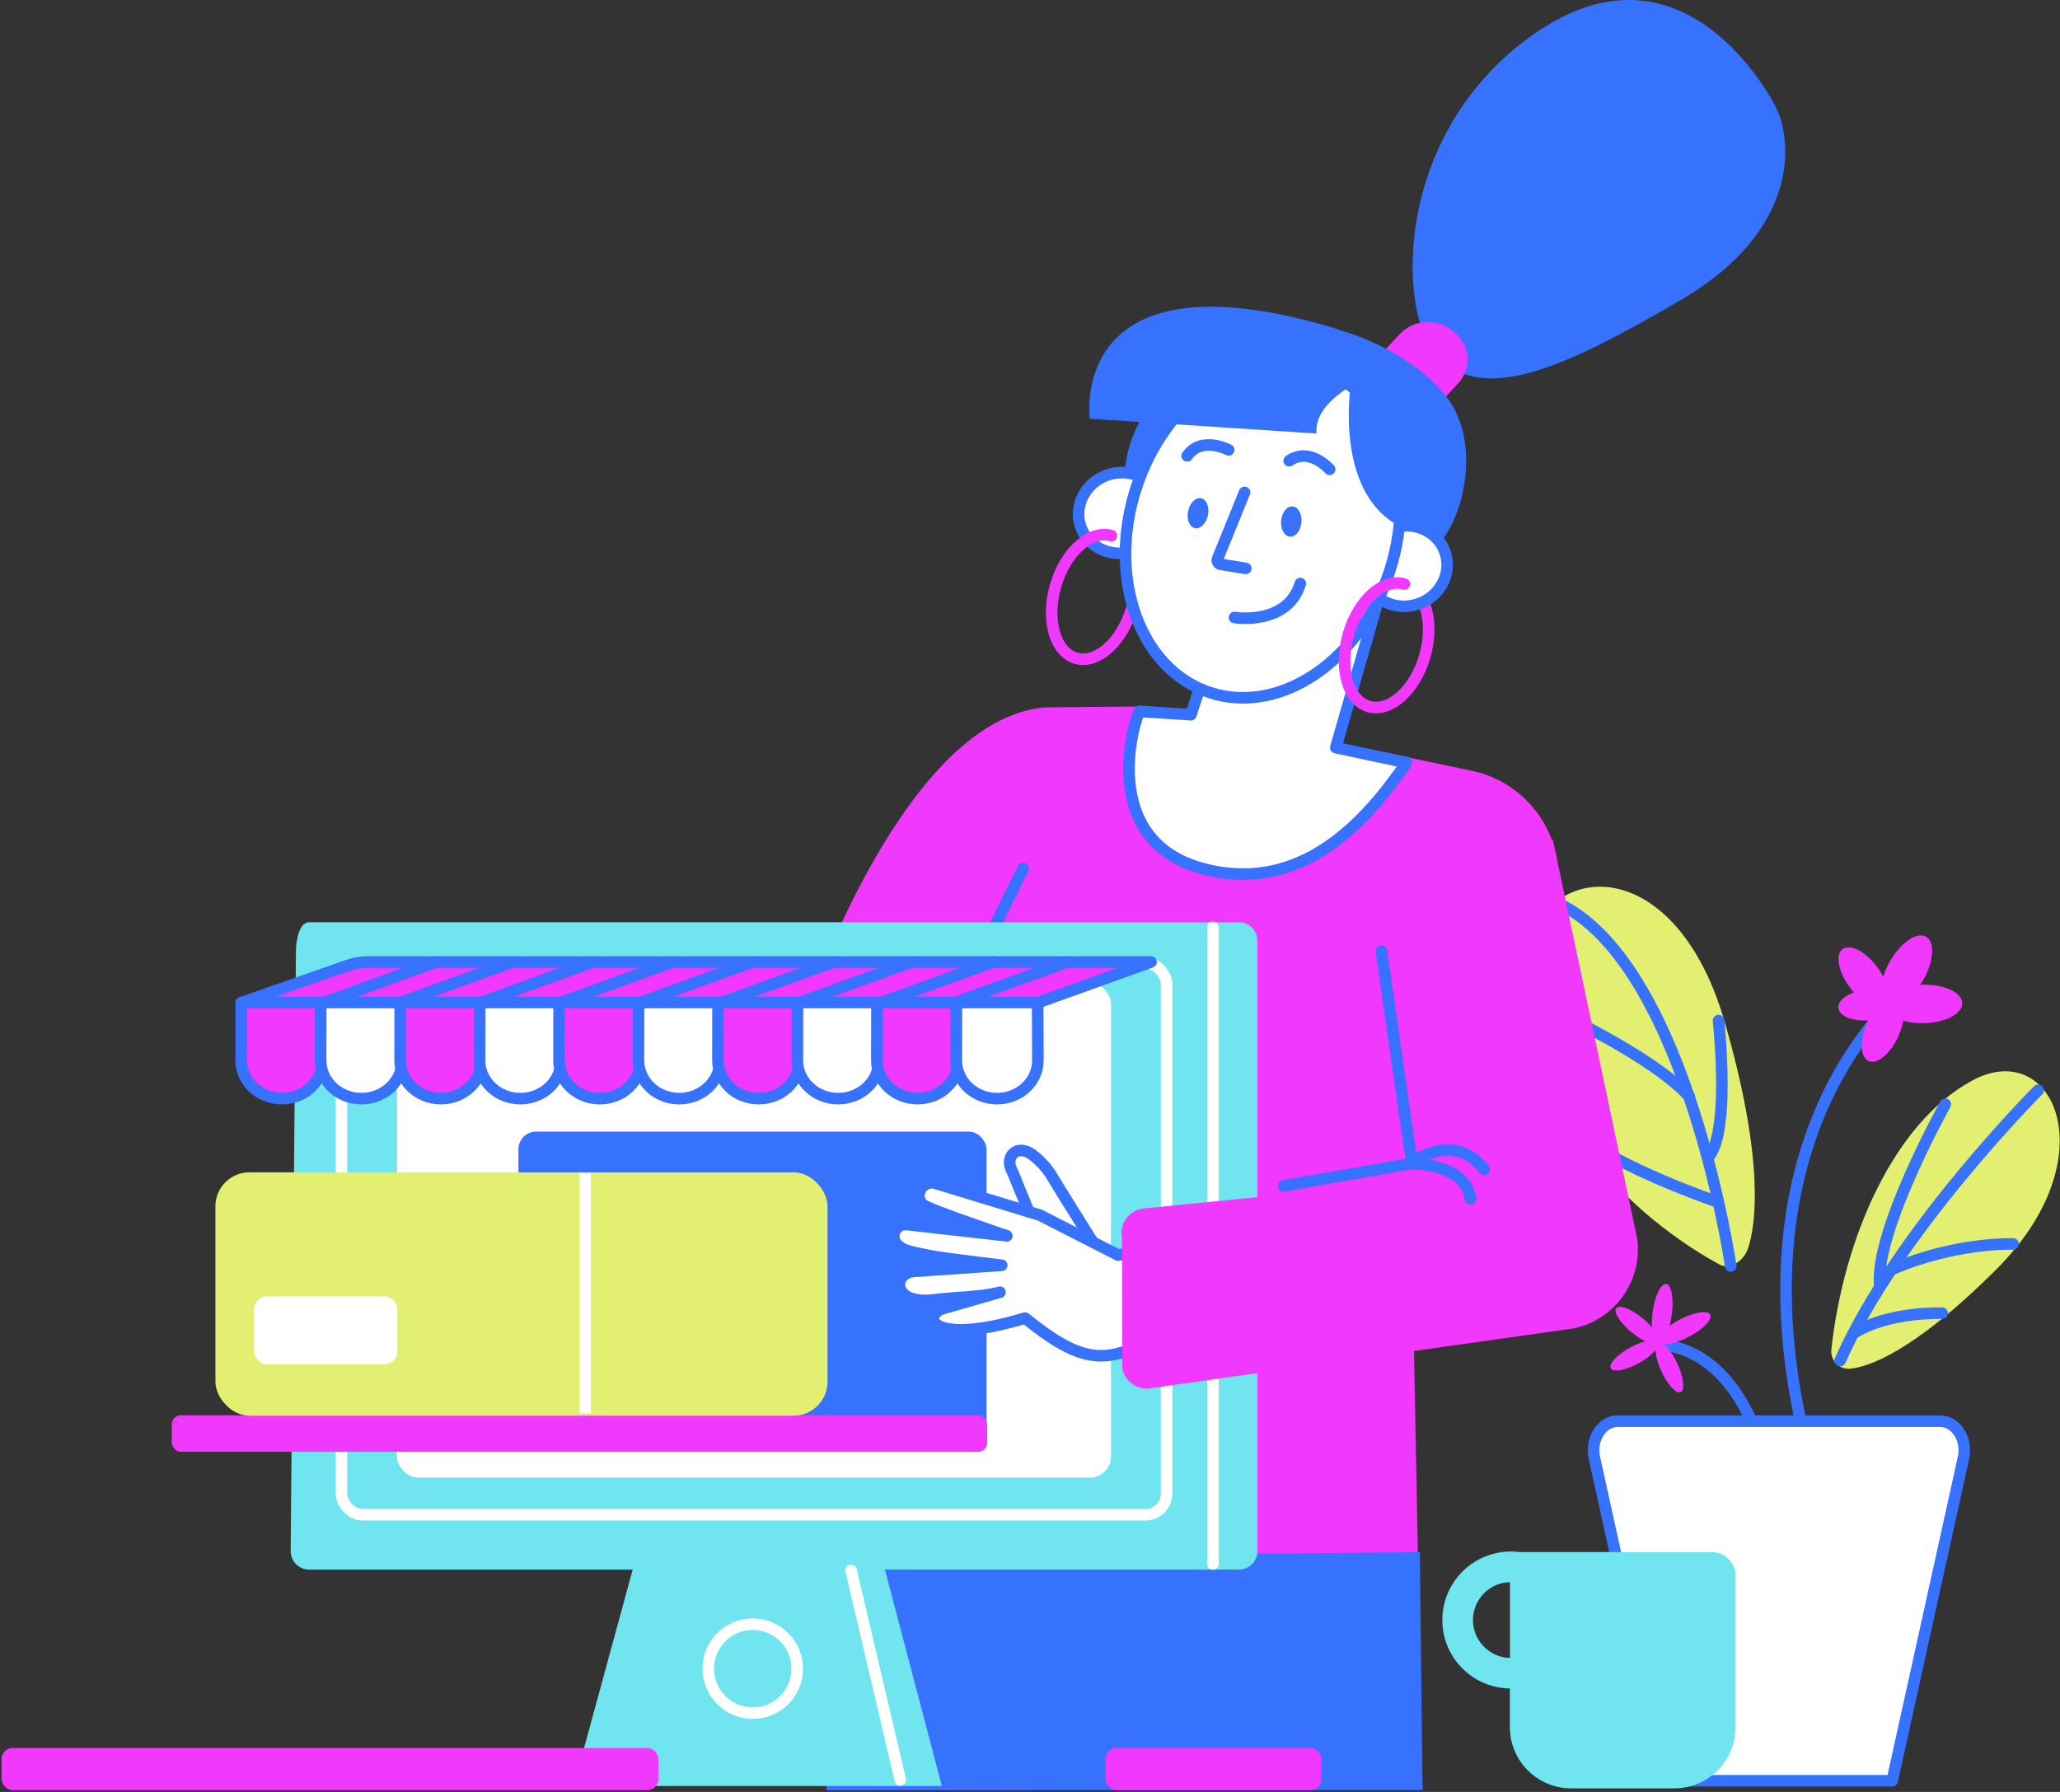 <?xml version="1.0" encoding="UTF-8"?>
<svg width="1069px" height="930px" viewBox="0 0 1069 930" version="1.1" xmlns="http://www.w3.org/2000/svg" xmlns:xlink="http://www.w3.org/1999/xlink">
    <rect x="0" y="0" width="1069" height="930" fill="#333333" stroke="none"/>
    <title>eCommerce_solid III</title>
    <g id="Page-1" stroke="none" stroke-width="1" fill="none" fill-rule="evenodd">
        <g id="eCommerce_solid-III" transform="translate(0.84, 0.001)">
            <g id="flower" transform="translate(789.664, 460.196)">
                <path d="M195.636,56.372 C195.636,56.372 107.056,127.232 146.386,288.202" id="Path" stroke="#3772FF" stroke-width="6" stroke-linecap="round" stroke-linejoin="round"></path>
                <path d="M162.956,248.052 C160.678,246.081 159.515,243.116 159.846,240.122 C166.196,182.122 192.346,122.402 233.126,100.502 C275.046,77.982 303.646,140.502 245.536,198.502 C201.806,242.202 178.456,249.322 169.536,250.162 C167.128,250.378 164.737,249.601 162.916,248.012 L162.956,248.052 Z" id="Path" fill="#E2EF70" fill-rule="nonzero"></path>
                <path d="M121.696,286.402 C121.696,286.402 109.106,240.862 70.836,237.562" id="Path" stroke="#3772FF" stroke-width="6" stroke-linecap="round" stroke-linejoin="round"></path>
                <path d="M267.136,105.662 C267.136,105.662 193.776,179.152 164.426,245.912" id="Path" stroke="#3772FF" stroke-width="6" stroke-linecap="round" stroke-linejoin="round"></path>
                <path d="M254.126,185.392 C254.126,185.392 223.976,184.392 191.486,198.552" id="Path" stroke="#3772FF" stroke-width="6" stroke-linecap="round" stroke-linejoin="round"></path>
                <path d="M218.966,112.922 C218.966,112.922 182.246,178.732 184.966,207.012" id="Path" stroke="#3772FF" stroke-width="6" stroke-linecap="round" stroke-linejoin="round"></path>
                <path d="M217.336,221.332 C217.336,221.332 189.826,220.332 171.916,231.442" id="Path" stroke="#3772FF" stroke-width="6" stroke-linecap="round" stroke-linejoin="round"></path>
                <path d="M111.146,194.992 C108.006,197.162 104.436,197.542 101.606,195.992 C46.896,165.892 0.746,109.712 0.006,49.052 C-0.754,-13.288 76.596,-26.368 104.506,70.222 C125.506,142.912 120.506,175.592 116.736,187.312 C115.755,190.414 113.793,193.113 111.146,195.002 L111.146,194.992 Z" id="Path" fill="#E2EF70" fill-rule="nonzero"></path>
                <path d="M107.626,196.802 C107.626,196.802 85.346,44.882 21.296,10.262" id="Path" stroke="#3772FF" stroke-width="6" stroke-linecap="round" stroke-linejoin="round"></path>
                <path d="M3.186,58.412 C17.186,64.722 67.186,88.072 86.186,108.992" id="Path" stroke="#3772FF" stroke-width="6" stroke-linecap="round" stroke-linejoin="round"></path>
                <path d="M101.326,69.492 C103.326,90.902 105.326,128.192 96.446,139.882" id="Path" stroke="#3772FF" stroke-width="6" stroke-linecap="round" stroke-linejoin="round"></path>
                <path d="M99.416,163.102 C99.416,163.102 50.126,146.202 27.966,128.272" id="Path" stroke="#3772FF" stroke-width="6" stroke-linecap="round" stroke-linejoin="round"></path>
                <ellipse id="Oval" fill="#F038FF" fill-rule="nonzero" transform="translate(72.069, 221.417) rotate(-82.27) translate(-72.069, -221.417) " cx="72.069" cy="221.417" rx="15.37" ry="5.01"></ellipse>
                <ellipse id="Oval" fill="#F038FF" fill-rule="nonzero" transform="translate(59.092, 227.661) rotate(-50.48) translate(-59.092, -227.661) " cx="59.092" cy="227.661" rx="4.63" ry="14.03"></ellipse>
                <ellipse id="Oval" fill="#F038FF" fill-rule="nonzero" transform="translate(83.457, 229.159) rotate(-27.66) translate(-83.457, -229.159) " cx="83.457" cy="229.159" rx="15.24" ry="5.05"></ellipse>
                <ellipse id="Oval" fill="#F038FF" fill-rule="nonzero" transform="translate(57.651, 243.226) rotate(-28.74) translate(-57.651, -243.226) " cx="57.651" cy="243.226" rx="14" ry="4.64"></ellipse>
                <ellipse id="Oval" fill="#F038FF" fill-rule="nonzero" transform="translate(75.786, 249.476) rotate(-24.52) translate(-75.786, -249.476) " cx="75.786" cy="249.476" rx="4.61" ry="14.1"></ellipse>
                <ellipse id="Oval" fill="#F038FF" fill-rule="nonzero" transform="translate(198.866, 43.631) rotate(-60.2) translate(-198.866, -43.631) " cx="198.866" cy="43.631" rx="20.36" ry="9.91"></ellipse>
                <ellipse id="Oval" fill="#F038FF" fill-rule="nonzero" transform="translate(207.596, 60.836) rotate(-1.16) translate(-207.596, -60.836) " cx="207.596" cy="60.836" rx="20.18" ry="10"></ellipse>
                <ellipse id="Oval" fill="#F038FF" fill-rule="nonzero" transform="translate(176.517, 46.956) rotate(-36.62) translate(-176.517, -46.956) " cx="176.517" cy="46.956" rx="8.86" ry="18.16"></ellipse>
                <ellipse id="Oval" fill="#F038FF" fill-rule="nonzero" transform="translate(186.596, 73.87) rotate(-65.96) translate(-186.596, -73.87) " cx="186.596" cy="73.87" rx="18.2" ry="8.84"></ellipse>
                <ellipse id="Oval" fill="#F038FF" fill-rule="nonzero" transform="translate(179.642, 61.219) rotate(-6.15) translate(-179.642, -61.219) " cx="179.642" cy="61.219" rx="16.27" ry="8.06"></ellipse>
                <path d="M228.416,296.382 L191.416,463.992 L73.866,463.992 L36.866,296.382 C34.746,286.802 40.726,277.382 48.936,277.382 L216.336,277.382 C224.556,277.402 230.496,286.802 228.416,296.382 Z" id="Path" stroke="#3772FF" stroke-width="6" fill="#FFFFFF" fill-rule="nonzero" stroke-linecap="round" stroke-linejoin="round"></path>
            </g>
            <g id="woman" transform="translate(405.29, 0)">
                <path d="M402.01,446.999 C398.464,423.572 380.717,404.824 357.52,399.999 C338.24,395.999 318.67,391.869 313.18,390.489 L312.44,393.489 L189.32,384.019 L187.98,366.639 L136.1,367.109 C77.5,372.489 33.66,466.109 12,523.019 L1.13686838e-13,554.619 L91.4,519.869 C91.12,537.019 92.75,554.149 97.05,570.249 C119.11,652.819 75.51,677.869 75.51,677.869 L51.87,786.139 L22.87,784.139 L22.87,929.059 L332.02,928.429 L327.2,678.639 L402.01,446.999 Z M327.27,585.999 L327.27,584.759 L327.42,585.969 L327.27,585.999 Z" id="body" fill="#F038FF" fill-rule="nonzero"></path>
                <polygon id="Path" fill="#3772FF" fill-rule="nonzero" points="330.67 805.549 25.79 808.479 22.93 929.059 332.08 929.059"></polygon>
                <line x1="124.76" y1="450.769" x2="106.48" y2="487.949" id="Path" stroke="#3772FF" stroke-width="6" stroke-linecap="round" stroke-linejoin="round"></line>
                <path d="M304.6,366.799 C315.46,369.589 328.21,357.979 333.23,340.619 C335.95,331.209 335.85,322.019 333.49,315.019" id="Path" stroke="#F038FF" stroke-width="6" stroke-linecap="round" stroke-linejoin="round"></path>
                <path d="M152.61,341.719 C163.48,344.509 176.23,332.909 181.25,315.549 C183.97,306.129 183.87,296.939 181.5,289.949" id="Path" stroke="#F038FF" stroke-width="6" stroke-linecap="round" stroke-linejoin="round"></path>
                <path d="M340.44,185.889 C319.16,165.489 315.33,72.509 386.97,19.729 C459.49,-33.701 505.09,36.339 514.87,54.519 C524.65,72.699 527.77,119.519 466.37,155.519 C404.97,191.519 364.74,209.179 340.44,185.889 Z" id="Path" fill="#3772FF" fill-rule="nonzero"></path>
                <path d="M301.11,221.759 L302.45,222.899 C310.72,229.64 322.802,228.809 330.07,220.999 L350.35,199.179 C353.83,195.58 355.662,190.7 355.41,185.7 C355.158,180.7 352.844,176.029 349.02,172.799 L347.68,171.659 C339.41,164.917 327.328,165.748 320.06,173.559 L299.78,195.369 C296.297,198.968 294.463,203.85 294.715,208.852 C294.967,213.854 297.283,218.528 301.11,221.759 Z" id="Path" fill="#F038FF" fill-rule="nonzero"></path>
                <ellipse id="Oval" fill="#3772FF" fill-rule="nonzero" transform="translate(233.292, 221.376) rotate(-43.92) translate(-233.292, -221.376) " cx="233.292" cy="221.376" rx="66.69" ry="40.49"></ellipse>
                <path d="M248.75,249.769 C269.94,279.399 298.44,293.529 322.51,292.929 C348.08,292.299 366.72,236.929 345.51,207.319 C324.3,177.709 266.51,158.319 246.51,171.739 C226.51,185.159 227.56,220.149 248.75,249.769 Z" id="Path" fill="#3772FF" fill-rule="nonzero"></path>
                <ellipse id="Oval" stroke="#3772FF" stroke-width="5.996" fill="#FFFFFF" fill-rule="nonzero" stroke-linecap="round" stroke-linejoin="round" transform="translate(323.041, 293.742) rotate(-18.072) translate(-323.041, -293.742) " cx="323.041" cy="293.742" rx="21.905" ry="20.825"></ellipse>
                <ellipse id="Oval" stroke="#3772FF" stroke-width="6" fill="#FFFFFF" fill-rule="nonzero" stroke-linecap="round" stroke-linejoin="round" transform="translate(175.401, 266.207) rotate(-18.14) translate(-175.401, -266.207) " cx="175.401" cy="266.207" rx="21.92" ry="20.84"></ellipse>
                <path d="M221.61,341.369 L211.87,370.929 L185.23,369.199 C182.64,372.859 160.72,442.959 227.71,452.809 C271.71,459.279 302.37,427.149 323.71,395.809 L287.05,387.999 L311.21,303.809 L221.61,341.369 Z" id="Path" stroke="#3772FF" stroke-width="6" fill="#FFFFFF" fill-rule="nonzero" stroke-linecap="round" stroke-linejoin="round"></path>
                <ellipse id="Oval" stroke="#3772FF" stroke-width="6" fill="#FFFFFF" fill-rule="nonzero" stroke-linecap="round" stroke-linejoin="round" transform="translate(249.233, 274.816) rotate(-72.24) translate(-249.233, -274.816) " cx="249.233" cy="274.816" rx="88.98" ry="69.22"></ellipse>
                <path d="M240.34,294.999 L227.34,292.869 C226.702,292.767 226.145,292.379 225.828,291.817 C225.511,291.254 225.467,290.577 225.71,289.979 L239.71,255.549" id="Path" stroke="#3772FF" stroke-width="6" stroke-linecap="round" stroke-linejoin="round"></path>
                <path d="M283.87,243.589 C283.87,243.589 273.63,231.709 262.87,239.119" id="Path" stroke="#3772FF" stroke-width="6" stroke-linecap="round" stroke-linejoin="round"></path>
                <path d="M231.46,233.489 C231.46,233.489 217.37,226.039 209.93,236.579" id="Path" stroke="#3772FF" stroke-width="6" stroke-linecap="round" stroke-linejoin="round"></path>
                <ellipse id="Oval" fill="#3772FF" fill-rule="nonzero" transform="translate(263.953, 270.668) rotate(-84.51) translate(-263.953, -270.668) " cx="263.953" cy="270.668" rx="7.88" ry="5.28"></ellipse>
                <ellipse id="Oval" fill="#3772FF" fill-rule="nonzero" transform="translate(215.562, 266.341) rotate(-78.465) translate(-215.562, -266.341) " cx="215.562" cy="266.341" rx="7.912" ry="5.261"></ellipse>
                <path d="M303.01,196.099 C303.01,196.099 275.39,207.529 277.06,224.999 L159.38,217.309 C159.38,217.309 147.13,127.999 287.87,170.769 L303.01,196.099 Z" id="Path" fill="#3772FF" fill-rule="nonzero"></path>
                <path d="M294.81,200.079 C294.81,200.079 285.49,258.609 323.3,274.609 L323.96,222.789 L294.81,200.079 Z" id="Path" fill="#3772FF" fill-rule="nonzero"></path>
                <path d="M170.63,277.999 C159.63,274.839 146.69,286.509 141.63,304.069 C136.57,321.629 141.31,338.439 152.25,341.609 L152.63,341.709" id="Path" stroke="#F038FF" stroke-width="6" stroke-linecap="round" stroke-linejoin="round"></path>
                <path d="M322.61,303.089 C311.67,299.929 298.68,311.599 293.61,329.159 C288.54,346.719 293.28,363.529 304.23,366.689 L304.61,366.799" id="Path" stroke="#F038FF" stroke-width="6" stroke-linecap="round" stroke-linejoin="round"></path>
                <path d="M234.48,320.469 C234.48,320.469 261.92,324.949 268.65,302.819" id="Path" stroke="#3772FF" stroke-width="6" stroke-linecap="round" stroke-linejoin="round"></path>
            </g>
            <g id="computer" transform="translate(0, 478.639)">
                <polygon id="Path" fill="#70E4EF" fill-rule="nonzero" points="328.65 331.66 296.87 448.29 487.91 448.29 456.98 330.68"></polygon>
                <path d="M642.1,335.98 L159.57,335.98 C154.291,335.964 150.016,331.689 150,326.41 L152.73,15.11 C152.73,9.85 154.31,-5.68434189e-14 159.57,-5.68434189e-14 L642.1,-5.68434189e-14 C647.379,0.016 651.654,4.291 651.67,9.57 L651.67,326.41 C651.654,331.689 647.379,335.964 642.1,335.98 L642.1,335.98 Z" id="Path" fill="#70E4EF" fill-rule="nonzero"></path>
                <rect id="screen" fill="#FFFFFF" fill-rule="nonzero" x="205.15" y="31.36" width="370.56" height="256.86" rx="11"></rect>
                <rect id="Rectangle" fill="#3772FF" fill-rule="nonzero" x="268.17" y="108.64" width="242.93" height="166.12" rx="9.24"></rect>
                <circle id="Oval" stroke="#FFFFFF" stroke-width="6" stroke-linecap="round" stroke-linejoin="round" cx="389.78" cy="387.37" r="23.08"></circle>
                <line x1="440.81" y1="336.38" x2="466.35" y2="445.12" id="Path" stroke="#FFFFFF" stroke-width="6" stroke-linecap="round" stroke-linejoin="round"></line>
                <rect id="screen-2" stroke="#FFFFFF" stroke-width="6" stroke-linecap="round" stroke-linejoin="round" x="176.34" y="21.09" width="428.19" height="286.4" rx="11"></rect>
                <line x1="628.59" y1="2.65" x2="628.59" y2="333.02" id="line" stroke="#FFFFFF" stroke-width="6" stroke-linecap="round" stroke-linejoin="round"></line>
                <g id="marquise" transform="translate(124.31, 20.62)" stroke="#3772FF" stroke-linecap="round" stroke-linejoin="round" stroke-width="6">
                    <path d="M413.42,21.13 L0.06,21.13 L55.27,1.8 C58.681,0.609 62.267,0.001 65.88,-5.68434189e-14 L472.15,-5.68434189e-14 L413.42,21.13 Z" id="Path" fill="#F038FF" fill-rule="nonzero"></path>
                    <path d="M42.23,21.05 L0.06,21.05 C0.06,21.05 5.68434189e-14,50.65 5.68434189e-14,51.05 C5.68434189e-14,62.05 9.48,70.92 21.18,70.92 C32.88,70.92 42.35,62.03 42.35,51.05 C42.35,50.32 42.23,21.05 42.23,21.05 Z" id="Path" fill="#F038FF" fill-rule="nonzero"></path>
                    <path d="M83.46,21.05 L41.29,21.05 C41.29,21.05 41.23,50.65 41.23,51.05 C41.23,62.05 50.71,70.92 62.41,70.92 C74.11,70.92 83.59,62.03 83.59,51.05 C83.59,50.32 83.46,21.05 83.46,21.05 Z" id="Path" fill="#FFFFFF" fill-rule="nonzero"></path>
                    <path d="M124.69,21.05 L82.53,21.05 C82.53,21.05 82.47,50.65 82.47,51.05 C82.47,62.05 91.95,70.92 103.64,70.92 C115.33,70.92 124.85,62.02 124.85,51.04 C124.85,50.32 124.69,21.05 124.69,21.05 Z" id="Path" fill="#F038FF" fill-rule="nonzero"></path>
                    <path d="M165.93,21.05 L123.76,21.05 C123.76,21.05 123.7,50.65 123.7,51.05 C123.7,62.05 133.18,70.92 144.88,70.92 C156.58,70.92 166.05,62.03 166.05,51.05 C166.05,50.32 165.93,21.05 165.93,21.05 Z" id="Path" fill="#FFFFFF" fill-rule="nonzero"></path>
                    <path d="M207.16,21.05 L164.99,21.05 C164.99,21.05 164.93,50.65 164.93,51.05 C164.93,62.05 174.41,70.92 186.11,70.92 C197.81,70.92 207.29,62.03 207.29,51.05 C207.29,50.32 207.16,21.05 207.16,21.05 Z" id="Path" fill="#F038FF" fill-rule="nonzero"></path>
                    <path d="M248.39,21.05 L206.23,21.05 C206.23,21.05 206.17,50.65 206.17,51.05 C206.17,62.05 215.65,70.92 227.34,70.92 C239.03,70.92 248.52,62.03 248.52,51.05 C248.52,50.32 248.39,21.05 248.39,21.05 Z" id="Path" fill="#FFFFFF" fill-rule="nonzero"></path>
                    <path d="M289.63,21.05 L247.46,21.05 C247.46,21.05 247.4,50.65 247.4,51.05 C247.4,62.05 256.88,70.92 268.58,70.92 C280.28,70.92 289.75,62.03 289.75,51.05 C289.75,50.32 289.63,21.05 289.63,21.05 Z" id="Path" fill="#F038FF" fill-rule="nonzero"></path>
                    <path d="M330.85,21.05 L288.69,21.05 C288.69,21.05 288.63,50.65 288.63,51.05 C288.63,62.05 298.11,70.92 309.81,70.92 C321.51,70.92 330.99,62.03 330.99,51.05 C330.99,50.32 330.85,21.05 330.85,21.05 Z" id="Path" fill="#FFFFFF" fill-rule="nonzero"></path>
                    <path d="M372.09,21.05 L329.93,21.05 C329.93,21.05 329.86,50.65 329.86,51.05 C329.86,62.05 339.35,70.92 351.04,70.92 C362.73,70.92 372.22,62.03 372.22,51.05 C372.22,50.32 372.09,21.05 372.09,21.05 Z" id="Path" fill="#F038FF" fill-rule="nonzero"></path>
                    <path d="M413.33,21.05 L371.16,21.05 C371.16,21.05 371.1,50.65 371.1,51.05 C371.1,62.05 380.58,70.92 392.27,70.92 C403.96,70.92 413.45,62.03 413.45,51.05 C413.45,50.32 413.33,21.05 413.33,21.05 Z" id="Path" fill="#FFFFFF" fill-rule="nonzero"></path>
                    <line x1="42.81" y1="21.13" x2="101.06" y2="-5.68434189e-14" id="Path"></line>
                    <line x1="82.47" y1="21.13" x2="140.72" y2="-5.68434189e-14" id="Path"></line>
                    <line x1="124.23" y1="21.13" x2="182.48" y2="-5.68434189e-14" id="Path"></line>
                    <line x1="165.57" y1="21.13" x2="223.83" y2="-5.68434189e-14" id="Path"></line>
                    <line x1="206.91" y1="21.13" x2="265.17" y2="-5.68434189e-14" id="Path"></line>
                    <line x1="249.09" y1="21.13" x2="307.35" y2="-5.68434189e-14" id="Path"></line>
                    <line x1="289.59" y1="21.13" x2="347.85" y2="-5.68434189e-14" id="Path"></line>
                    <line x1="331.98" y1="21.13" x2="390.24" y2="-5.68434189e-14" id="Path"></line>
                    <line x1="370.38" y1="21.13" x2="428.64" y2="-5.68434189e-14" id="Path"></line>
                </g>
                <rect id="shelf" fill="#F038FF" fill-rule="nonzero" x="88.31" y="255.89" width="423.12" height="18.93" rx="4.66"></rect>
                <g id="parcel" transform="translate(110.95, 129.79)">
                    <rect id="Rectangle" fill="#E2EF70" fill-rule="nonzero" transform="translate(158.825, 63.145) rotate(-180) translate(-158.825, -63.145) " x="1.13686838e-13" y="0" width="317.65" height="126.29" rx="17.64"></rect>
                    <line x1="191.84" y1="0.35" x2="191.84" y2="125.07" id="Path" stroke="#FFFFFF" stroke-width="6" stroke-linejoin="round"></line>
                    <rect id="Rectangle" fill="#FFFFFF" fill-rule="nonzero" transform="translate(57.24, 81.995) rotate(-180) translate(-57.24, -81.995) " x="20.05" y="64.37" width="74.38" height="35.25" rx="6.64"></rect>
                </g>
                <rect id="kayboard" fill="#F038FF" fill-rule="nonzero" x="-5.68434189e-14" y="428.59" width="340.8" height="21.83" rx="5.64"></rect>
                <rect id="mouse" fill="#F038FF" fill-rule="nonzero" x="572.76" y="428.59" width="112.12" height="21.83" rx="5.64"></rect>
            </g>
            <g id="arm" transform="translate(462.957, 435.689)">
                <path d="M77.393,211.11 L61.683,172.63 C56.903,164.63 64.113,157.63 71.933,163.63 C76.115,166.762 79.639,170.686 82.303,175.18 C92.683,192.35 115.693,228.41 114.453,227.02 C113.213,225.63 77.393,211.11 77.393,211.11 Z" id="Path" stroke="#3772FF" stroke-width="6" fill="#FFFFFF" fill-rule="nonzero" stroke-linecap="round" stroke-linejoin="round"></path>
                <path d="M199.323,197.42 L116.473,215.7 L75.853,194.96 L21.643,178.44 C15.013,176.44 10.113,184.86 15.203,189.53 C17.873,191.98 58.673,205.68 58.673,205.68 L6.743,199.84 C4.307,199.577 1.95,200.8 0.763,202.944 C-0.425,205.087 -0.212,207.734 1.303,209.66 C4.713,213.88 10.813,214.2 18.983,216.04 C23.983,217.16 56.033,220.97 56.033,220.97 L10.263,224.14 C-1.047,225.41 -0.687,241.61 20.823,238.9 C32.013,237.48 45.643,237.57 55.123,234.96 L24.123,243.86 C13.963,250.09 24.433,261.58 68.123,248.38 C94.693,269.75 108.623,273.75 132.573,259.67 C132.693,259.6 212.883,246.51 212.883,246.51 L199.323,197.42 Z" id="Path" stroke="#3772FF" stroke-width="6" fill="#FFFFFF" fill-rule="nonzero" stroke-linecap="round" stroke-linejoin="round"></path>
                <path d="M256.203,31.82 L342.003,-5.68434189e-14 L385.803,207.11 C388.695,228.75 374.525,248.996 353.203,253.69 L132.203,284.93 C125.713,285.434 119.871,281.006 118.603,274.62 L118.453,206.75 C117.754,203.235 118.555,199.588 120.663,196.69 C122.771,193.792 125.994,191.907 129.553,191.49 L274.173,177.17 L256.203,31.82 Z" id="Path" fill="#F038FF" fill-rule="nonzero"></path>
                <path d="M202.313,179.79 L268.383,168.23 C268.383,168.23 297.083,167.86 299.183,186.44" id="Path" stroke="#3772FF" stroke-width="6" stroke-linecap="round" stroke-linejoin="round"></path>
                <path d="M253.063,57.9 L268.813,167.78 C268.813,167.78 290.363,150.72 306.403,171.25" id="Path" stroke="#3772FF" stroke-width="6" stroke-linecap="round" stroke-linejoin="round"></path>
            </g>
            <g id="mug" transform="translate(747.64, 805.217)" fill="#70E4EF" fill-rule="nonzero">
                <path d="M40.2,0.301 C37.793,-0.016 35.36,-0.083 32.94,0.101 C22.485,0.879 12.905,6.229 6.758,14.722 C0.611,23.215 -1.478,33.987 1.05,44.161 C2.357,49.556 4.943,54.557 8.59,58.741 C15.227,66.465 24.866,70.961 35.05,71.081 L35.05,91.151 C35.047,99.578 38.393,107.66 44.352,113.619 C50.311,119.578 58.393,122.924 66.82,122.921 L120.4,122.921 C128.825,122.921 136.905,119.574 142.861,113.616 C148.817,107.657 152.162,99.576 152.16,91.151 L152.16,12.631 C152.16,9.361 150.861,6.225 148.548,3.913 C146.236,1.6 143.1,0.301 139.83,0.301 L40.2,0.301 Z M22.7,50.431 C18.738,47.037 16.302,42.196 15.94,36.991 C15.154,26.166 23.277,16.746 34.1,15.931 L35.1,15.931 L35.1,55.231 C30.531,55.138 26.141,53.438 22.7,50.431 Z" id="mug-2"></path>
            </g>
        </g>
    </g>
</svg>